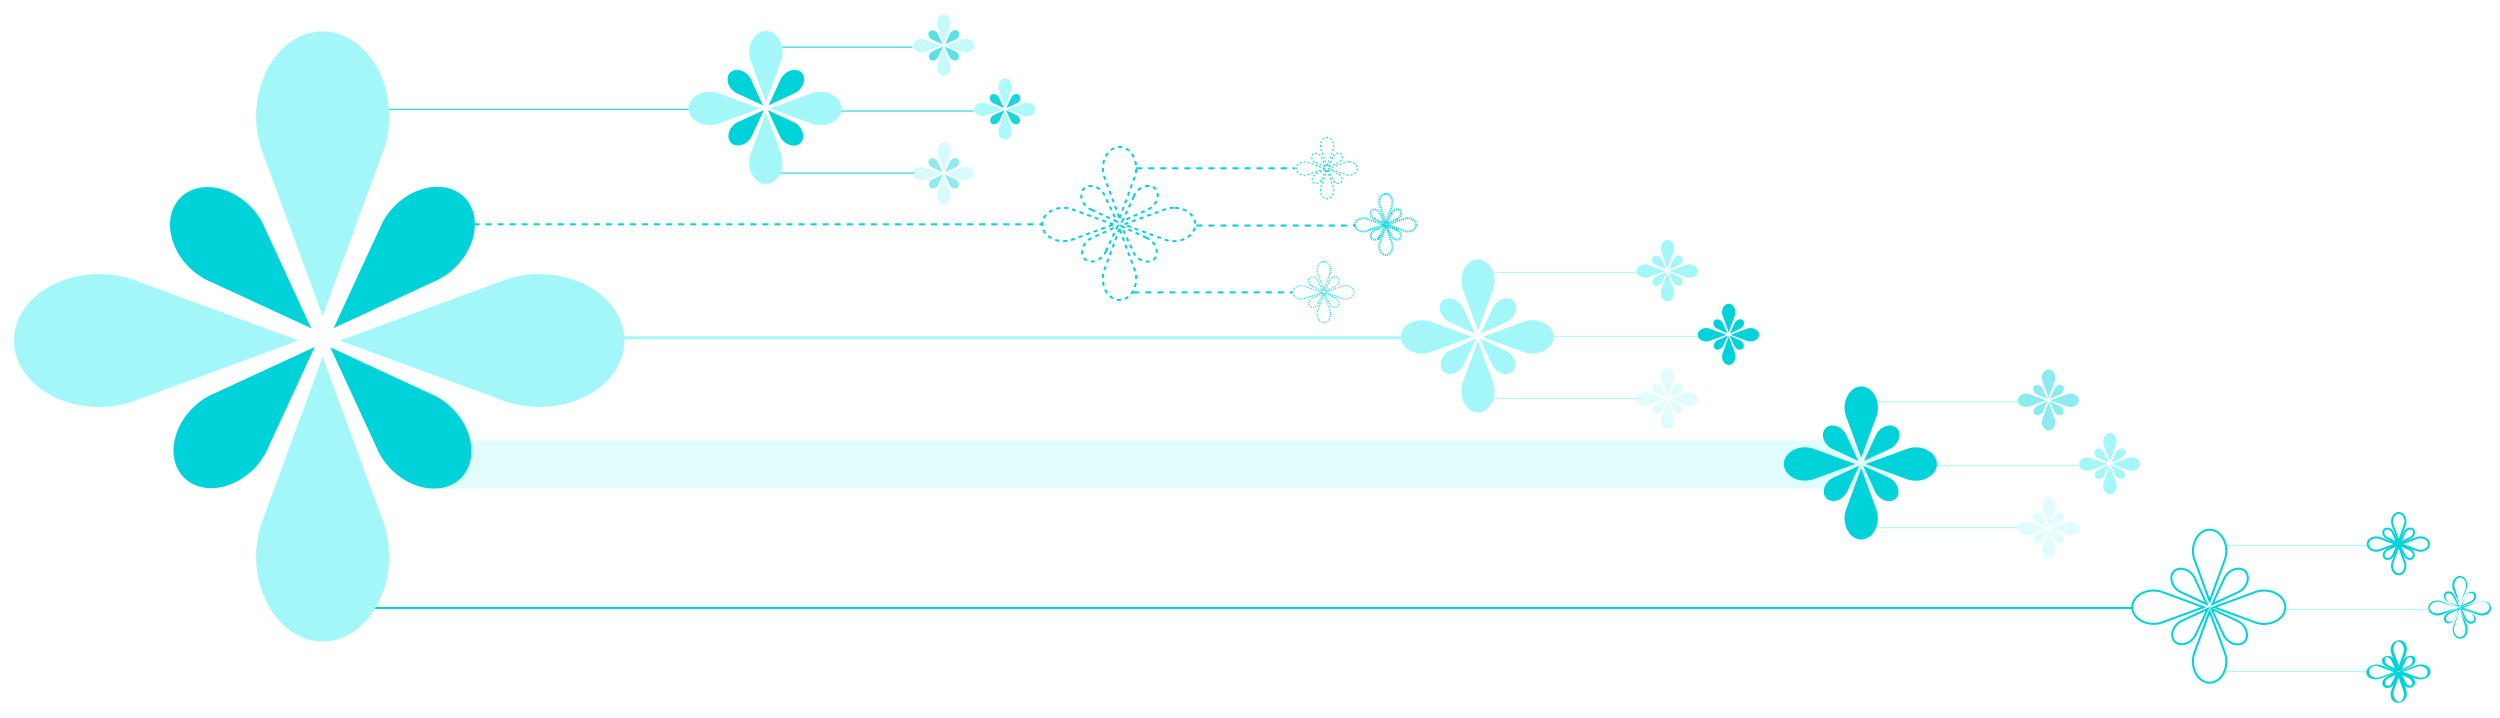 <svg id="Layer_1" data-name="Layer 1" xmlns="http://www.w3.org/2000/svg" viewBox="0 0 2491.77 715.56"><defs><style>.cls-1,.cls-10,.cls-11,.cls-14,.cls-15,.cls-2,.cls-3,.cls-5,.cls-9{fill:none;stroke-miterlimit:10;}.cls-1,.cls-15{stroke:#a4f7f8;}.cls-10,.cls-11,.cls-14,.cls-2,.cls-3,.cls-5,.cls-9{stroke:#00d2d9;}.cls-11,.cls-14,.cls-3,.cls-5{stroke-width:2px;}.cls-4,.cls-8{fill:#a4f7f8;}.cls-16,.cls-4{opacity:0.33;}.cls-5{stroke-dasharray:4;}.cls-6{opacity:0.65;}.cls-7{fill:#00d2d9;}.cls-9{stroke-dasharray:2;}.cls-10{stroke-dasharray:1 1 1 1 1 1;}.cls-11{stroke-dasharray:1;}.cls-12{opacity:0.9;}.cls-13{opacity:0.44;}.cls-14{stroke-dasharray:6;}.cls-15{stroke-width:3px;}.cls-17{opacity:0.45;}</style></defs><g id="Arrow_10" data-name="Arrow 10"><line class="cls-1" x1="2217.84" y1="543.61" x2="2363.42" y2="543.61"/><line class="cls-1" x1="2215.74" y1="669.21" x2="2361.33" y2="669.21"/><line class="cls-2" x1="324.79" y1="108.98" x2="718.1" y2="108.98"/><line class="cls-3" x1="367.93" y1="605.95" x2="2126.37" y2="605.95"/><rect class="cls-4" x="438.37" y="438.91" width="1439.53" height="48.2"/><path class="cls-5" d="M1088,209.12h0l25,11.58-11.55-25a17,17,0,0,0-3.74-5.58c-5.39-5.39-13.17-6.34-17.39-2.13s-3.26,12,2.14,17.39A16.73,16.73,0,0,0,1088,209.12Z"/><path class="cls-5" d="M1102.29,250.38l11.58-25-25,11.55a16.57,16.57,0,0,0-5.58,3.73c-5.39,5.39-6.35,13.18-2.14,17.39s12,3.26,17.4-2.13a16.91,16.91,0,0,0,3.7-5.52Z"/><path class="cls-5" d="M1142.77,237h0l-25-11.58,11.54,25A17,17,0,0,0,1133,256c5.39,5.39,13.18,6.34,17.39,2.13s3.26-12-2.13-17.39A16.78,16.78,0,0,0,1142.77,237Z"/><path class="cls-5" d="M1130.17,195.61l-11.58,25,25-11.55a17,17,0,0,0,5.57-3.73c5.39-5.39,6.34-13.18,2.13-17.39s-12-3.26-17.39,2.13a16.94,16.94,0,0,0-3.71,5.52Z"/><path class="cls-5" d="M1109.81,223.75,1070,209.12h0a25.9,25.9,0,0,0-10-2c-11.74,0-21.25,7.43-21.25,16.6s9.51,16.61,21.25,16.61a26.08,26.08,0,0,0,10-2h0Z"/><path class="cls-5" d="M1115.84,227.86l-14.64,39.83h0a25.92,25.92,0,0,0-2,10.05c0,11.73,7.44,21.24,16.61,21.24s16.61-9.51,16.61-21.24a25.92,25.92,0,0,0-2-10.05Z"/><path class="cls-5" d="M1170,207.15a26,26,0,0,0-10,2l-39.82,14.63L1160,238.39h0a26.08,26.08,0,0,0,10,2c11.73,0,21.24-7.44,21.24-16.61S1181.76,207.15,1170,207.15Z"/><path class="cls-5" d="M1115.84,217.59l14.63-39.83h0a25.91,25.91,0,0,0,2-10c0-11.73-7.43-21.24-16.6-21.24s-16.61,9.51-16.61,21.24a25.92,25.92,0,0,0,2,10Z"/><g class="cls-6"><path class="cls-7" d="M929.58,39.72h0l10,4.63-4.62-10a6.65,6.65,0,0,0-1.5-2.23c-2.16-2.16-5.27-2.54-7-.85s-1.31,4.8.85,7A6.79,6.79,0,0,0,929.58,39.72Z"/><path class="cls-7" d="M935.32,56.24l4.64-10-10,4.62a6.78,6.78,0,0,0-2.24,1.5c-2.15,2.16-2.54,5.27-.85,7s4.81,1.31,7-.85a6.92,6.92,0,0,0,1.48-2.21Z"/><path class="cls-7" d="M951.53,50.89h0l-10-4.64,4.62,10a6.78,6.78,0,0,0,1.5,2.24c2.16,2.16,5.28,2.54,7,.85s1.31-4.81-.85-7A6.79,6.79,0,0,0,951.53,50.89Z"/><path class="cls-7" d="M946.48,34.3l-4.63,10,10-4.62a6.65,6.65,0,0,0,2.23-1.5c2.16-2.15,2.54-5.27.85-7s-4.8-1.31-7,.85a6.79,6.79,0,0,0-1.49,2.21Z"/><path class="cls-8" d="M938.33,45.57l-16-5.86h0a10.48,10.48,0,0,0-4-.79c-4.7,0-8.51,3-8.51,6.65s3.81,6.66,8.51,6.66a10.48,10.48,0,0,0,4-.79h0Z"/><path class="cls-8" d="M940.75,47.22l-5.87,16h0a10.47,10.47,0,0,0-.78,4c0,4.7,3,8.51,6.65,8.51s6.65-3.81,6.65-8.51a10.48,10.48,0,0,0-.79-4Z"/><path class="cls-8" d="M962.45,38.92a10.49,10.49,0,0,0-4,.79l-15.95,5.86,16,5.87h0a10.4,10.4,0,0,0,4,.78c4.7,0,8.51-3,8.51-6.65S967.15,38.92,962.45,38.92Z"/><path class="cls-8" d="M940.75,43.1l5.86-16h0a10.4,10.4,0,0,0,.79-4c0-4.7-3-8.51-6.65-8.51s-6.65,3.81-6.65,8.51a10.31,10.31,0,0,0,.79,4Z"/></g><path class="cls-9" d="M1311.56,162.09h0l10,4.64-4.62-10a6.65,6.65,0,0,0-1.5-2.23c-2.16-2.16-5.28-2.54-7-.86s-1.31,4.81.85,7A6.61,6.61,0,0,0,1311.56,162.09Z"/><path class="cls-9" d="M1317.3,178.62l4.63-10-10,4.62a6.78,6.78,0,0,0-2.24,1.5c-2.16,2.16-2.54,5.27-.85,7s4.8,1.31,7-.85a6.79,6.79,0,0,0,1.49-2.21Z"/><path class="cls-9" d="M1333.51,173.27h0l-10-4.64,4.62,10a6.78,6.78,0,0,0,1.5,2.24c2.16,2.16,5.27,2.54,7,.85s1.31-4.81-.85-7A6.79,6.79,0,0,0,1333.51,173.27Z"/><path class="cls-9" d="M1328.46,156.68l-4.63,10,10-4.62a6.75,6.75,0,0,0,2.23-1.5c2.16-2.16,2.54-5.27.85-7s-4.8-1.31-7,.85a6.79,6.79,0,0,0-1.49,2.21Z"/><path class="cls-9" d="M1320.31,168l-16-5.86h0a10.48,10.48,0,0,0-4-.79c-4.7,0-8.51,3-8.51,6.65s3.81,6.65,8.51,6.65a10.29,10.29,0,0,0,4-.79h0Z"/><path class="cls-9" d="M1322.72,169.6l-5.86,16h0a10.48,10.48,0,0,0-.79,4c0,4.7,3,8.51,6.65,8.51s6.65-3.81,6.65-8.51a10.29,10.29,0,0,0-.79-4Z"/><path class="cls-9" d="M1344.43,161.3a10.49,10.49,0,0,0-4,.79l-16,5.86,16,5.87h0a10.31,10.31,0,0,0,4,.79c4.69,0,8.5-3,8.5-6.65S1349.12,161.3,1344.43,161.3Z"/><path class="cls-9" d="M1322.72,165.48l5.86-15.95h0a10.22,10.22,0,0,0,.79-4c0-4.7-3-8.51-6.65-8.51s-6.65,3.81-6.65,8.51a10.4,10.4,0,0,0,.79,4Z"/><path class="cls-10" d="M1308.31,285.56h0l10,4.64-4.63-10a6.91,6.91,0,0,0-1.49-2.24c-2.16-2.15-5.28-2.54-7-.85s-1.3,4.81.86,7A6.71,6.71,0,0,0,1308.31,285.56Z"/><path class="cls-10" d="M1314,302.08l4.64-10-10,4.63a6.77,6.77,0,0,0-2.23,1.49c-2.16,2.16-2.54,5.28-.86,7s4.81,1.3,7-.85a6.55,6.55,0,0,0,1.48-2.22Z"/><path class="cls-10" d="M1330.25,296.74h0l-10-4.64,4.63,10a6.77,6.77,0,0,0,1.49,2.23c2.16,2.16,5.28,2.54,7,.86s1.3-4.81-.86-7A6.66,6.66,0,0,0,1330.25,296.74Z"/><path class="cls-10" d="M1325.21,280.15l-4.64,10,10-4.63a6.61,6.61,0,0,0,2.23-1.49c2.16-2.16,2.54-5.28.86-7s-4.81-1.31-7,.85a6.76,6.76,0,0,0-1.48,2.21Z"/><path class="cls-10" d="M1317.05,291.42l-16-5.86h0a10.4,10.4,0,0,0-4-.79c-4.7,0-8.51,3-8.51,6.65s3.81,6.65,8.51,6.65a10.22,10.22,0,0,0,4-.79h0Z"/><path class="cls-10" d="M1319.47,293.07,1313.61,309h0a10.26,10.26,0,0,0-.79,4c0,4.7,3,8.51,6.65,8.51s6.65-3.81,6.65-8.51a10.4,10.4,0,0,0-.79-4Z"/><path class="cls-10" d="M1341.17,284.77a10.48,10.48,0,0,0-4,.79l-16,5.86,16,5.86h0a10.48,10.48,0,0,0,4,.79c4.7,0,8.51-3,8.51-6.65S1345.87,284.77,1341.17,284.77Z"/><path class="cls-10" d="M1319.47,289l5.86-15.95h0a10.48,10.48,0,0,0,.79-4c0-4.7-3-8.51-6.65-8.51s-6.65,3.81-6.65,8.51a10.29,10.29,0,0,0,.79,4Z"/><path class="cls-11" d="M1370.13,218.24h0l10,4.63-4.63-10a6.91,6.91,0,0,0-1.49-2.24c-2.16-2.16-5.28-2.54-7-.85s-1.3,4.8.86,7A6.69,6.69,0,0,0,1370.13,218.24Z"/><path class="cls-11" d="M1375.87,234.76l4.63-10-10,4.63a6.61,6.61,0,0,0-2.23,1.49c-2.16,2.16-2.54,5.28-.85,7s4.8,1.3,7-.86a6.61,6.61,0,0,0,1.48-2.21Z"/><path class="cls-11" d="M1392.07,229.41h0l-10-4.63,4.63,10a6.77,6.77,0,0,0,1.49,2.23c2.16,2.16,5.28,2.54,7,.85s1.3-4.8-.86-7A6.59,6.59,0,0,0,1392.07,229.41Z"/><path class="cls-11" d="M1387,212.83l-4.64,10,10-4.63a6.77,6.77,0,0,0,2.23-1.49c2.16-2.16,2.55-5.28.86-7s-4.81-1.3-7,.86a6.76,6.76,0,0,0-1.48,2.21Z"/><path class="cls-11" d="M1378.87,224.1l-15.95-5.86h0a10.22,10.22,0,0,0-4-.79c-4.7,0-8.51,3-8.51,6.65s3.81,6.65,8.51,6.65a10.4,10.4,0,0,0,4-.79h0Z"/><path class="cls-11" d="M1381.29,225.74l-5.86,15.95h0a10.49,10.49,0,0,0-.79,4c0,4.7,3,8.51,6.65,8.51s6.65-3.81,6.65-8.51a10.49,10.49,0,0,0-.79-4Z"/><path class="cls-11" d="M1403,217.45a10.29,10.29,0,0,0-4,.79l-16,5.86,16,5.86h0a10.48,10.48,0,0,0,4,.79c4.7,0,8.51-3,8.51-6.65S1407.69,217.45,1403,217.45Z"/><path class="cls-11" d="M1381.29,221.63l5.86-15.95h0a10.48,10.48,0,0,0,.79-4c0-4.7-3-8.51-6.65-8.51s-6.65,3.81-6.65,8.51a10.48,10.48,0,0,0,.79,4Z"/><g class="cls-12"><path class="cls-7" d="M990.64,103.25h0l10,4.64-4.62-10a6.78,6.78,0,0,0-1.5-2.24c-2.16-2.15-5.27-2.54-7-.85s-1.31,4.81.85,7A6.92,6.92,0,0,0,990.64,103.25Z"/><path class="cls-7" d="M996.38,119.77l4.64-10-10,4.63a6.91,6.91,0,0,0-2.24,1.49c-2.15,2.16-2.54,5.28-.85,7s4.81,1.3,7-.86a6.71,6.71,0,0,0,1.48-2.21Z"/><path class="cls-7" d="M1012.59,114.43h0l-10-4.64,4.62,10a6.65,6.65,0,0,0,1.5,2.23c2.16,2.16,5.28,2.54,7,.86s1.31-4.81-.85-7A6.76,6.76,0,0,0,1012.59,114.43Z"/><path class="cls-7" d="M1007.54,97.84l-4.63,10,10-4.63a6.61,6.61,0,0,0,2.23-1.49c2.16-2.16,2.54-5.28.85-7s-4.8-1.31-7,.85a6.79,6.79,0,0,0-1.49,2.21Z"/><path class="cls-8" d="M999.39,109.11l-15.95-5.86h0a10.48,10.48,0,0,0-4-.79c-4.7,0-8.51,3-8.51,6.65s3.81,6.65,8.51,6.65a10.48,10.48,0,0,0,4-.79h0Z"/><path class="cls-8" d="M1001.81,110.76l-5.87,15.95h0a10.22,10.22,0,0,0-.79,4c0,4.7,3,8.51,6.65,8.51s6.65-3.81,6.65-8.51a10.4,10.4,0,0,0-.79-4Z"/><path class="cls-8" d="M1023.51,102.46a10.49,10.49,0,0,0-4,.79l-15.94,5.86,16,5.86h0a10.4,10.4,0,0,0,4,.79c4.7,0,8.51-3,8.51-6.65S1028.21,102.46,1023.51,102.46Z"/><path class="cls-8" d="M1001.81,106.64l5.86-16h0a10.48,10.48,0,0,0,.79-4c0-4.7-3-8.51-6.65-8.51s-6.65,3.81-6.65,8.51a10.29,10.29,0,0,0,.79,4Z"/></g><g class="cls-13"><path class="cls-7" d="M929.58,167.22h0l10,4.64-4.62-10a6.78,6.78,0,0,0-1.5-2.24c-2.16-2.15-5.27-2.54-7-.85s-1.31,4.81.85,7A6.92,6.92,0,0,0,929.58,167.22Z"/><path class="cls-7" d="M935.32,183.74l4.64-10-10,4.63a6.91,6.91,0,0,0-2.24,1.49c-2.15,2.16-2.54,5.28-.85,7s4.81,1.3,7-.85a6.85,6.85,0,0,0,1.48-2.22Z"/><path class="cls-7" d="M951.53,178.4h0l-10-4.64,4.62,10a6.65,6.65,0,0,0,1.5,2.23c2.16,2.16,5.28,2.54,7,.86s1.31-4.81-.85-7A6.76,6.76,0,0,0,951.53,178.4Z"/><path class="cls-7" d="M946.48,161.81l-4.63,10,10-4.63a6.61,6.61,0,0,0,2.23-1.49c2.16-2.16,2.54-5.28.85-7s-4.8-1.31-7,.85a6.79,6.79,0,0,0-1.49,2.21Z"/><path class="cls-8" d="M938.33,173.08l-16-5.86h0a10.48,10.48,0,0,0-4-.79c-4.7,0-8.51,3-8.51,6.65s3.81,6.65,8.51,6.65a10.29,10.29,0,0,0,4-.79h0Z"/><path class="cls-8" d="M940.75,174.73l-5.87,16h0a10.47,10.47,0,0,0-.78,4c0,4.7,3,8.51,6.65,8.51s6.65-3.81,6.65-8.51a10.44,10.44,0,0,0-.79-4Z"/><path class="cls-8" d="M962.45,166.43a10.49,10.49,0,0,0-4,.79l-15.95,5.86,16,5.86h0a10.4,10.4,0,0,0,4,.79c4.7,0,8.51-3,8.51-6.65S967.15,166.43,962.45,166.43Z"/><path class="cls-8" d="M940.75,170.61l5.86-16h0a10.48,10.48,0,0,0,.79-4c0-4.7-3-8.51-6.65-8.51s-6.65,3.81-6.65,8.51a10.29,10.29,0,0,0,.79,4Z"/></g><path class="cls-7" d="M210.44,281.07h0l99.75,46.15-46-99.54a67.34,67.34,0,0,0-14.89-22.24C227.77,184,196.73,180.15,179.93,197s-13,47.84,8.5,69.33A67.12,67.12,0,0,0,210.44,281.07Z"/><path class="cls-7" d="M267.57,445.56l46.14-99.76-99.52,46.05a67,67,0,0,0-22.25,14.89c-21.49,21.49-25.3,52.53-8.5,69.33s47.84,13,69.33-8.5a67.07,67.07,0,0,0,14.79-22Z"/><path class="cls-7" d="M428.92,392.33h0l-99.76-46.14,46,99.53A67.24,67.24,0,0,0,390.1,468c21.49,21.5,52.53,25.3,69.33,8.5s13-47.84-8.49-69.33A67.1,67.1,0,0,0,428.92,392.33Z"/><path class="cls-7" d="M378.69,227.2,332.54,327l99.57-46.06A67.21,67.21,0,0,0,454.32,266c21.49-21.5,25.3-52.54,8.5-69.34s-47.84-13-69.33,8.5a67.17,67.17,0,0,0-14.79,22Z"/><path class="cls-8" d="M297.53,339.4,138.74,281.06h0a103.58,103.58,0,0,0-40.05-7.86c-46.78,0-84.7,29.64-84.7,66.2s37.92,66.21,84.7,66.21a103.58,103.58,0,0,0,40.05-7.86h0Z"/><path class="cls-8" d="M321.56,355.79,263.22,514.58h0a103.62,103.62,0,0,0-7.86,40c0,46.78,29.64,84.7,66.21,84.7s66.2-37.92,66.2-84.7a103.58,103.58,0,0,0-7.86-40Z"/><path class="cls-8" d="M537.62,273.2a103.55,103.55,0,0,0-40.05,7.86L338.78,339.4l158.79,58.35h0a103.58,103.58,0,0,0,40.05,7.86c46.78,0,84.7-29.64,84.7-66.21S584.4,273.2,537.62,273.2Z"/><path class="cls-8" d="M321.56,314.82,379.91,156h0a103.53,103.53,0,0,0,7.86-40c0-46.78-29.64-84.7-66.21-84.7s-66.2,37.92-66.2,84.7A103.55,103.55,0,0,0,263.22,156Z"/><line class="cls-14" x1="411.9" y1="223.55" x2="1038.69" y2="223.55"/><line class="cls-15" x1="466.44" y1="336.69" x2="1395.98" y2="336.69"/><line class="cls-2" x1="763.77" y1="46.92" x2="909.35" y2="46.92"/><line class="cls-2" x1="824.67" y1="110.67" x2="970.25" y2="110.67"/><line class="cls-2" x1="765.67" y1="172.52" x2="911.26" y2="172.52"/><path class="cls-8" d="M1650.85,264.28h0l10,4.63-4.62-10a6.78,6.78,0,0,0-1.5-2.24c-2.16-2.16-5.28-2.54-7-.85s-1.31,4.8.85,7A6.79,6.79,0,0,0,1650.85,264.28Z"/><path class="cls-8" d="M1656.59,280.8l4.63-10-10,4.63a6.75,6.75,0,0,0-2.24,1.49c-2.16,2.16-2.54,5.28-.85,7s4.8,1.3,7-.86a6.79,6.79,0,0,0,1.49-2.21Z"/><path class="cls-8" d="M1672.8,275.45h0l-10-4.63,4.62,10a6.65,6.65,0,0,0,1.5,2.23c2.16,2.16,5.27,2.54,7,.85s1.31-4.8-.85-7A6.79,6.79,0,0,0,1672.8,275.45Z"/><path class="cls-8" d="M1667.75,258.87l-4.63,10,10-4.63a6.87,6.87,0,0,0,2.23-1.49c2.16-2.16,2.54-5.28.85-7s-4.8-1.3-7,.86a6.79,6.79,0,0,0-1.49,2.21Z"/><path class="cls-8" d="M1659.6,270.14l-15.95-5.86h0a10.29,10.29,0,0,0-4-.79c-4.7,0-8.51,3-8.51,6.65s3.81,6.65,8.51,6.65a10.48,10.48,0,0,0,4-.79h0Z"/><path class="cls-8" d="M1662,271.78l-5.86,16h0a10.49,10.49,0,0,0-.79,4c0,4.7,3,8.51,6.65,8.51s6.65-3.81,6.65-8.51a10.31,10.31,0,0,0-.79-4Z"/><path class="cls-8" d="M1683.72,263.49a10.31,10.31,0,0,0-4,.79l-16,5.86,16,5.86h0a10.49,10.49,0,0,0,4,.79c4.69,0,8.5-3,8.5-6.65S1688.41,263.49,1683.72,263.49Z"/><path class="cls-8" d="M1662,267.67l5.86-16h0a10.29,10.29,0,0,0,.79-4c0-4.7-3-8.51-6.65-8.51s-6.65,3.81-6.65,8.51a10.48,10.48,0,0,0,.79,4Z"/><path class="cls-7" d="M1711.91,327.81h0l10,4.64-4.62-10a6.65,6.65,0,0,0-1.5-2.23c-2.16-2.16-5.28-2.54-7-.86s-1.31,4.81.85,7A6.61,6.61,0,0,0,1711.91,327.81Z"/><path class="cls-7" d="M1717.65,344.34l4.63-10-10,4.62a6.78,6.78,0,0,0-2.24,1.5c-2.16,2.16-2.54,5.27-.85,7s4.8,1.31,7-.85a6.79,6.79,0,0,0,1.49-2.21Z"/><path class="cls-7" d="M1733.86,339h0l-10-4.64,4.62,10a6.78,6.78,0,0,0,1.5,2.24c2.16,2.16,5.27,2.54,7,.85s1.31-4.81-.85-7A6.79,6.79,0,0,0,1733.86,339Z"/><path class="cls-7" d="M1728.81,322.4l-4.63,10,10-4.62a6.75,6.75,0,0,0,2.23-1.5c2.16-2.16,2.54-5.27.85-7s-4.8-1.31-7,.85a6.79,6.79,0,0,0-1.49,2.21Z"/><path class="cls-7" d="M1720.66,333.67l-16-5.86h0a10.48,10.48,0,0,0-4-.79c-4.7,0-8.51,3-8.51,6.65s3.81,6.65,8.51,6.65a10.29,10.29,0,0,0,4-.79h0Z"/><path class="cls-7" d="M1723.07,335.32l-5.86,15.95h0a10.48,10.48,0,0,0-.79,4c0,4.7,3,8.51,6.65,8.51s6.65-3.81,6.65-8.51a10.29,10.29,0,0,0-.79-4Z"/><path class="cls-7" d="M1744.78,327a10.49,10.49,0,0,0-4,.79l-16,5.86,16,5.86h0a10.31,10.31,0,0,0,4,.79c4.69,0,8.5-3,8.5-6.65S1749.47,327,1744.78,327Z"/><path class="cls-7" d="M1723.07,331.2l5.86-15.95h0a10.22,10.22,0,0,0,.79-4c0-4.7-3-8.51-6.65-8.51s-6.65,3.81-6.65,8.51a10.4,10.4,0,0,0,.79,4Z"/><g class="cls-16"><path class="cls-8" d="M1650.85,391.78h0l10,4.64-4.62-10a6.65,6.65,0,0,0-1.5-2.23c-2.16-2.16-5.28-2.54-7-.85s-1.31,4.8.85,7A6.61,6.61,0,0,0,1650.85,391.78Z"/><path class="cls-8" d="M1656.59,408.31l4.63-10-10,4.62a6.78,6.78,0,0,0-2.24,1.5c-2.16,2.16-2.54,5.27-.85,7s4.8,1.31,7-.85a6.79,6.79,0,0,0,1.49-2.21Z"/><path class="cls-8" d="M1672.8,403h0l-10-4.64,4.62,10a6.78,6.78,0,0,0,1.5,2.24c2.16,2.16,5.27,2.54,7,.85s1.31-4.81-.85-7A6.79,6.79,0,0,0,1672.8,403Z"/><path class="cls-8" d="M1667.75,386.37l-4.63,10,10-4.62a6.75,6.75,0,0,0,2.23-1.5c2.16-2.16,2.54-5.27.85-7s-4.8-1.31-7,.85a6.79,6.79,0,0,0-1.49,2.21Z"/><path class="cls-8" d="M1659.6,397.64l-15.95-5.86h0a10.48,10.48,0,0,0-4-.79c-4.7,0-8.51,3-8.51,6.65s3.81,6.65,8.51,6.65a10.47,10.47,0,0,0,4-.78h0Z"/><path class="cls-8" d="M1662,399.29l-5.86,15.95h0a10.48,10.48,0,0,0-.79,4c0,4.7,3,8.51,6.65,8.51s6.65-3.81,6.65-8.51a10.29,10.29,0,0,0-.79-4Z"/><path class="cls-8" d="M1683.72,391a10.49,10.49,0,0,0-4,.79l-16,5.86,16,5.87h0a10.31,10.31,0,0,0,4,.79c4.69,0,8.5-3,8.5-6.65S1688.41,391,1683.72,391Z"/><path class="cls-8" d="M1662,395.17l5.86-15.95h0a10.22,10.22,0,0,0,.79-4c0-4.7-3-8.51-6.65-8.51s-6.65,3.81-6.65,8.51a10.49,10.49,0,0,0,.79,4Z"/></g><line class="cls-1" x1="1485.04" y1="271.48" x2="1630.62" y2="271.48"/><line class="cls-1" x1="1545.94" y1="335.24" x2="1691.52" y2="335.24"/><line class="cls-1" x1="1486.94" y1="397.09" x2="1632.53" y2="397.09"/><g class="cls-17"><path class="cls-7" d="M2030.69,393.18h0l10,4.63-4.62-10a6.75,6.75,0,0,0-1.5-2.23c-2.16-2.16-5.28-2.54-7-.85s-1.31,4.8.85,7A6.79,6.79,0,0,0,2030.69,393.18Z"/><path class="cls-7" d="M2036.43,409.7l4.63-10-10,4.62a6.78,6.78,0,0,0-2.24,1.5c-2.16,2.16-2.54,5.28-.85,7s4.8,1.31,7-.85a6.79,6.79,0,0,0,1.49-2.21Z"/><path class="cls-7" d="M2052.64,404.35h0l-10-4.63,4.62,10a6.78,6.78,0,0,0,1.5,2.24c2.16,2.16,5.27,2.54,7,.85s1.31-4.8-.85-7A6.79,6.79,0,0,0,2052.64,404.35Z"/><path class="cls-7" d="M2047.59,387.77l-4.63,10,10-4.63a6.87,6.87,0,0,0,2.23-1.49c2.16-2.16,2.54-5.28.85-7s-4.8-1.3-7,.85a6.73,6.73,0,0,0-1.49,2.22Z"/><path class="cls-7" d="M2039.44,399l-16-5.86h0a10.29,10.29,0,0,0-4-.79c-4.7,0-8.51,3-8.51,6.65s3.81,6.65,8.51,6.65a10.48,10.48,0,0,0,4-.79h0Z"/><path class="cls-7" d="M2041.85,400.68,2036,416.63h0a10.49,10.49,0,0,0-.79,4c0,4.69,3,8.5,6.65,8.5s6.65-3.81,6.65-8.5a10.31,10.31,0,0,0-.79-4Z"/><path class="cls-7" d="M2063.56,392.39a10.31,10.31,0,0,0-4,.79l-16,5.86,16,5.86h0a10.49,10.49,0,0,0,4,.79c4.69,0,8.5-3,8.5-6.65S2068.25,392.39,2063.56,392.39Z"/><path class="cls-7" d="M2041.85,396.57l5.86-15.95h0a10.31,10.31,0,0,0,.79-4c0-4.7-3-8.5-6.65-8.5s-6.65,3.8-6.65,8.5a10.49,10.49,0,0,0,.79,4Z"/></g><path class="cls-8" d="M2091.75,456.71h0l10,4.64-4.62-10a6.65,6.65,0,0,0-1.5-2.23c-2.16-2.16-5.28-2.55-7-.86s-1.31,4.81.85,7A6.76,6.76,0,0,0,2091.75,456.71Z"/><path class="cls-8" d="M2097.49,473.24l4.63-10-10,4.63a6.78,6.78,0,0,0-2.24,1.5c-2.16,2.15-2.54,5.27-.85,7s4.8,1.3,7-.85a6.79,6.79,0,0,0,1.49-2.21Z"/><path class="cls-8" d="M2113.7,467.89h0l-10-4.64,4.62,10a6.65,6.65,0,0,0,1.5,2.23c2.16,2.16,5.27,2.55,7,.86s1.31-4.81-.85-7A6.76,6.76,0,0,0,2113.7,467.89Z"/><path class="cls-8" d="M2108.65,451.3l-4.63,10,10-4.62a6.75,6.75,0,0,0,2.23-1.5c2.16-2.16,2.54-5.28.85-7s-4.8-1.31-7,.85a6.79,6.79,0,0,0-1.49,2.21Z"/><path class="cls-8" d="M2100.5,462.57l-15.95-5.86h0a10.48,10.48,0,0,0-4-.79c-4.7,0-8.51,3-8.51,6.65s3.81,6.65,8.51,6.65a10.29,10.29,0,0,0,4-.79h0Z"/><path class="cls-8" d="M2102.91,464.22l-5.86,15.95h0a10.48,10.48,0,0,0-.79,4c0,4.7,3,8.51,6.65,8.51s6.65-3.81,6.65-8.51a10.29,10.29,0,0,0-.79-4Z"/><path class="cls-8" d="M2124.62,455.92a10.49,10.49,0,0,0-4,.79l-16,5.86,16,5.86h0a10.31,10.31,0,0,0,4,.79c4.69,0,8.5-3,8.5-6.65S2129.31,455.92,2124.62,455.92Z"/><path class="cls-8" d="M2102.91,460.1l5.86-16h0a10.29,10.29,0,0,0,.79-4c0-4.7-3-8.51-6.65-8.51s-6.65,3.81-6.65,8.51a10.48,10.48,0,0,0,.79,4Z"/><g class="cls-16"><path class="cls-8" d="M2030.69,520.68h0l10,4.64-4.62-10a6.65,6.65,0,0,0-1.5-2.23c-2.16-2.16-5.28-2.54-7-.86s-1.31,4.81.85,7A6.76,6.76,0,0,0,2030.69,520.68Z"/><path class="cls-8" d="M2036.43,537.21l4.63-10-10,4.62a6.78,6.78,0,0,0-2.24,1.5c-2.16,2.15-2.54,5.27-.85,7s4.8,1.31,7-.85a6.79,6.79,0,0,0,1.49-2.21Z"/><path class="cls-8" d="M2052.64,531.86h0l-10-4.64,4.62,10a6.78,6.78,0,0,0,1.5,2.24c2.16,2.15,5.27,2.54,7,.85s1.31-4.81-.85-7A6.92,6.92,0,0,0,2052.64,531.86Z"/><path class="cls-8" d="M2047.59,515.27l-4.63,10,10-4.62a6.75,6.75,0,0,0,2.23-1.5c2.16-2.16,2.54-5.28.85-7s-4.8-1.31-7,.85a6.79,6.79,0,0,0-1.49,2.21Z"/><path class="cls-8" d="M2039.44,526.54l-16-5.86h0a10.48,10.48,0,0,0-4-.79c-4.7,0-8.51,3-8.51,6.65s3.81,6.65,8.51,6.65a10.29,10.29,0,0,0,4-.79h0Z"/><path class="cls-8" d="M2041.85,528.19,2036,544.14h0a10.48,10.48,0,0,0-.79,4c0,4.7,3,8.51,6.65,8.51s6.65-3.81,6.65-8.51a10.29,10.29,0,0,0-.79-4Z"/><path class="cls-8" d="M2063.56,519.89a10.49,10.49,0,0,0-4,.79l-16,5.86,16,5.86h0a10.31,10.31,0,0,0,4,.79c4.69,0,8.5-3,8.5-6.65S2068.25,519.89,2063.56,519.89Z"/><path class="cls-8" d="M2041.85,524.07l5.86-16h0a10.29,10.29,0,0,0,.79-4c0-4.7-3-8.51-6.65-8.51s-6.65,3.81-6.65,8.51a10.4,10.4,0,0,0,.79,4Z"/></g><line class="cls-1" x1="1864.88" y1="400.38" x2="2010.46" y2="400.38"/><line class="cls-1" x1="1925.78" y1="464.13" x2="2071.36" y2="464.13"/><line class="cls-1" x1="1866.78" y1="525.98" x2="2012.37" y2="525.98"/><path class="cls-3" d="M2379.65,536.4h0l10,4.64-4.62-10a6.78,6.78,0,0,0-1.5-2.24c-2.16-2.15-5.28-2.54-7-.85s-1.31,4.81.85,7A6.92,6.92,0,0,0,2379.65,536.4Z"/><path class="cls-3" d="M2385.39,552.92l4.64-10-10,4.63a6.91,6.91,0,0,0-2.24,1.49c-2.16,2.16-2.54,5.28-.85,7s4.81,1.3,7-.86a6.59,6.59,0,0,0,1.49-2.21Z"/><path class="cls-3" d="M2401.6,547.58h0l-10-4.64,4.62,10a6.65,6.65,0,0,0,1.5,2.23c2.16,2.16,5.28,2.54,7,.86s1.31-4.81-.85-7A6.76,6.76,0,0,0,2401.6,547.58Z"/><path class="cls-3" d="M2396.55,531l-4.63,10,10-4.63a6.71,6.71,0,0,0,2.23-1.49c2.16-2.16,2.54-5.28.85-7s-4.8-1.31-7,.85a6.79,6.79,0,0,0-1.49,2.21Z"/><path class="cls-3" d="M2388.4,542.26l-16-5.86h0a10.48,10.48,0,0,0-4-.79c-4.7,0-8.51,3-8.51,6.65s3.81,6.65,8.51,6.65a10.48,10.48,0,0,0,4-.79h0Z"/><path class="cls-3" d="M2390.81,543.91l-5.86,16h0a10.4,10.4,0,0,0-.79,4c0,4.7,3,8.51,6.65,8.51s6.65-3.81,6.65-8.51a10.22,10.22,0,0,0-.79-4Z"/><path class="cls-3" d="M2412.52,535.61a10.49,10.49,0,0,0-4,.79l-15.95,5.86,15.95,5.86h0a10.49,10.49,0,0,0,4,.79c4.7,0,8.5-3,8.5-6.65S2417.22,535.61,2412.52,535.61Z"/><path class="cls-3" d="M2390.81,539.79l5.86-15.95h0a10.29,10.29,0,0,0,.79-4c0-4.7-3-8.51-6.65-8.51s-6.65,3.81-6.65,8.51a10.48,10.48,0,0,0,.79,4Z"/><path class="cls-7" d="M2440.75,599.84l10.2,4.27-.68.68-3.56-7.17-.89-1.79-.45-.89a5.82,5.82,0,0,0-.42-.79,6,6,0,0,0-2.59-2.22,4.24,4.24,0,0,0-3.08-.28,2.63,2.63,0,0,0-1.78,2.13,5.16,5.16,0,0,0,.65,3.33A7.22,7.22,0,0,0,2440.75,599.84Zm-.08.19a6.61,6.61,0,0,1-3.49-2.26,6,6,0,0,1-1.42-4.2,4.6,4.6,0,0,1,.81-2.32,4.44,4.44,0,0,1,2-1.54,5.78,5.78,0,0,1,4.66.44,8,8,0,0,1,3.17,3.14,6.36,6.36,0,0,1,.46,1l.39.91.79,1.83,3.14,7.33.56,1.3-1.23-.63Z"/><path class="cls-7" d="M2446.43,616.36c.77-1.62,1.53-3.34,2.2-5.08s1.31-3.42,2-5l.68.67-7.16,3.56-1.8.89-.89.45a6.49,6.49,0,0,0-.79.42,6,6,0,0,0-2.22,2.59,4.29,4.29,0,0,0-.28,3.08,2.79,2.79,0,0,0,2.13,1.83,5,5,0,0,0,3.45-.53,5.91,5.91,0,0,0,1.53-1.15,5,5,0,0,0,.61-.76c.09-.14.18-.28.26-.42l.11-.22.05-.11,0,0v0h0S2446.28,616.48,2446.43,616.36Zm0,.2.07-.06h0v0l0,.06-.05.11-.1.24c-.07.15-.15.3-.23.45a9.71,9.71,0,0,1-.54.87,9.18,9.18,0,0,1-1.41,1.52,6.15,6.15,0,0,1-4.08,1.55,4.36,4.36,0,0,1-2.32-.76,4.3,4.3,0,0,1-1.54-2,5.74,5.74,0,0,1,.43-4.66,8,8,0,0,1,3.14-3.17,6.8,6.8,0,0,1,1-.46l.92-.39,1.83-.79,7.32-3.14,1.3-.56-.62,1.23c-.87,1.71-1.77,3.37-2.65,5S2447.25,614.84,2446.47,616.56Z"/><path class="cls-7" d="M2462.56,611.13l.05.07h0l0,0-.08,0-.16-.07-.32-.13-.64-.27-1.27-.53-2.55-1.07-5.1-2.13.68-.68,3.56,7.17.89,1.79.45.89a5.82,5.82,0,0,0,.42.79,6,6,0,0,0,2.59,2.22,4.24,4.24,0,0,0,3.08.28,2.63,2.63,0,0,0,1.78-2.13,5.16,5.16,0,0,0-.65-3.33,8,8,0,0,0-1.09-1.52,7.3,7.3,0,0,0-.71-.65l-.39-.29C2462.9,611.36,2462.78,611.34,2462.56,611.13Zm.2,0c.09-.08.27,0,.43.07a4.14,4.14,0,0,1,.49.19,7.51,7.51,0,0,1,.92.5,7,7,0,0,1,1.59,1.43,6,6,0,0,1,1.42,4.19,4.64,4.64,0,0,1-.81,2.33,4.35,4.35,0,0,1-2,1.53,5.74,5.74,0,0,1-4.66-.43,8,8,0,0,1-3.17-3.14,6.36,6.36,0,0,1-.46-1l-.39-.91-.79-1.83-3.14-7.33-.56-1.3,1.23.63,4.93,2.5,2.46,1.25,1.23.63.62.31.3.15.16.08.07,0,0,0h0Z"/><path class="cls-7" d="M2457.63,594.62c-.77,1.63-1.53,3.35-2.2,5.09s-1.31,3.41-2,5l-.68-.67,7.17-3.56,1.79-.89.89-.45a5.82,5.82,0,0,0,.79-.42,6.1,6.1,0,0,0,2.22-2.59,4.24,4.24,0,0,0,.28-3.08,2.78,2.78,0,0,0-2.12-1.84,5.05,5.05,0,0,0-3.46.53,5.73,5.73,0,0,0-1.53,1.16,5,5,0,0,0-.61.76,4.23,4.23,0,0,0-.25.42l-.12.21,0,.11,0,.06v0h0Zm0-.19c-.16.12,0,0-.08.05h0v0l0-.06.05-.12.1-.23c.07-.16.15-.31.23-.46s.35-.58.55-.86a8.48,8.48,0,0,1,1.41-1.53,6.1,6.1,0,0,1,4.07-1.55,4.37,4.37,0,0,1,2.32.77,4.31,4.31,0,0,1,1.55,2,5.77,5.77,0,0,1-.44,4.66,8,8,0,0,1-3.14,3.18,7.42,7.42,0,0,1-1,.46l-.91.39-1.83.78-7.33,3.15-1.3.56.63-1.24c.86-1.7,1.76-3.37,2.64-5S2456.82,596.14,2457.6,594.43Z"/><path class="cls-7" d="M2449.36,605.8c-2.73-1-5.45-1.88-8.13-2.76l-7.9-2.63.69-.47h0v.74l-.71-.28a10,10,0,0,0-7.4.07,7.56,7.56,0,0,0-3,2.12,5.84,5.84,0,0,0-.88,1.52,4.93,4.93,0,0,0-.29,1.69,5.19,5.19,0,0,0,.36,1.65,5.85,5.85,0,0,0,.94,1.44,7.29,7.29,0,0,0,3,1.93,10.37,10.37,0,0,0,7.09-.09l1.39.93-1.35-.95c2.54-.87,5.05-1.64,7.74-2.39,1.35-.37,2.73-.76,4.12-1.18S2447.87,606.27,2449.36,605.8Zm.2,0c-1.17.49-2.42,1-3.64,1.59l-3.85,1.74c-2.63,1.21-5.43,2.39-8.21,3.47l-1.35-.94,1.39.92a11.39,11.39,0,0,1-4.3.91,11.79,11.79,0,0,1-4.3-.84,9.26,9.26,0,0,1-3.58-2.6,7.38,7.38,0,0,1-1.15-2,6.77,6.77,0,0,1-.39-2.27,6.6,6.6,0,0,1,.47-2.25,7.33,7.33,0,0,1,1.19-1.9,8.92,8.92,0,0,1,3.59-2.4,11.18,11.18,0,0,1,8.28.22l-.71.47h0v-.75l.68.27c2.72,1.06,5.41,2.16,8.06,3.23S2447,604.81,2449.56,605.8Z"/><path class="cls-7" d="M2451.87,607.54c-1,2.73-1.87,5.45-2.75,8.13l-2.63,7.9-.48-.69h.75l-.28.71a10,10,0,0,0-.45,5.71,8,8,0,0,0,2.81,4.77,5,5,0,0,0,2.43,1,4.5,4.5,0,0,0,2.52-.46,6.86,6.86,0,0,0,3.24-4.14,9.69,9.69,0,0,0,.45-2.73,10.12,10.12,0,0,0-.27-2.75c-.57-1.76-1.23-3.64-1.78-5.49C2454.3,615.81,2453.29,611.8,2451.87,607.54Zm0-.2c1.42,3.44,3.22,7.11,4.92,11.08l1.24,3c.2.5.41,1,.6,1.5a12.22,12.22,0,0,1,.55,1.58,11.28,11.28,0,0,1-.27,6.63,8.62,8.62,0,0,1-4.4,5,6.3,6.3,0,0,1-3.46.47,6.58,6.58,0,0,1-3.12-1.43,9.32,9.32,0,0,1-3.12-5.69,11.15,11.15,0,0,1,.73-6.33l.47.7h-.74l.27-.68c1.06-2.71,2.15-5.41,3.23-8.05S2450.88,609.93,2451.87,607.34Z"/><path class="cls-7" d="M2473.58,599.25a9.89,9.89,0,0,0-2.6.3,22.71,22.71,0,0,0-2.46.9q-2.46,1-4.9,2c-3.25,1.35-6.53,2.64-9.82,3.9v-1.09l16.07,5.55-1.23.86v-1.34l1.27.49a9.85,9.85,0,0,0,6.23.24,7.13,7.13,0,0,0,4.7-3.59,4.92,4.92,0,0,0,.37-2.9,5.56,5.56,0,0,0-1.49-2.77A8.7,8.7,0,0,0,2473.58,599.25Zm0-.2a10.73,10.73,0,0,1,6.74,2.08,6.89,6.89,0,0,1,2.24,3.06,5.92,5.92,0,0,1,0,4,7.24,7.24,0,0,1-2.37,3.18,10.05,10.05,0,0,1-3.46,1.73,11.37,11.37,0,0,1-7.5-.56l1.27-.84V613l-1.23-.48-15.84-6.18-1.48-.57,1.48-.52c3.32-1.16,6.65-2.3,10-3.38,1.68-.53,3.35-1.09,5-1.65.84-.26,1.64-.63,2.51-.84A11.16,11.16,0,0,1,2473.58,599.05Z"/><path class="cls-7" d="M2451.87,603.23c1-2.73,1.88-5.46,2.76-8.13l2.63-7.9.47.68H2457l.29-.7a10.06,10.06,0,0,0,.45-5.72,8,8,0,0,0-2.81-4.77,5,5,0,0,0-2.43-1,4.4,4.4,0,0,0-2.52.46,6.8,6.8,0,0,0-3.24,4.14,9.35,9.35,0,0,0-.45,2.73,10.12,10.12,0,0,0,.27,2.75c.57,1.76,1.23,3.64,1.78,5.48C2449.44,595,2450.46,599,2451.87,603.23Zm0,.2c-1.41-3.44-3.22-7.11-4.92-11.08l-1.23-3c-.21-.5-.42-1-.6-1.51a12.08,12.08,0,0,1-.55-1.57,11.28,11.28,0,0,1,.27-6.63,8.59,8.59,0,0,1,4.4-5,6.21,6.21,0,0,1,3.46-.47,6.58,6.58,0,0,1,3.12,1.43,9.32,9.32,0,0,1,3.12,5.68,11.1,11.1,0,0,1-.74,6.34l-.47-.7h.75l-.27.68c-1.06,2.71-2.16,5.41-3.23,8.05S2452.86,600.84,2451.87,603.43Z"/><path class="cls-7" d="M2378.29,664.4l10,4.64a2.47,2.47,0,0,0,1.67-.1c.2-.07,1.31-.43,1.14-.79l-4-8.75c-.19-.4-.38-.81-.56-1.21a7.49,7.49,0,0,0-2.85-3.37,6.82,6.82,0,0,0-4.32-1,6.4,6.4,0,0,0-4.5,2.23c-2.2,3,.54,7.08,3.45,8.32a2.61,2.61,0,0,0,1.86-.16c.12,0,1.33-.63.87-.83-2.48-1.06-4.81-4-3.84-6.86a3,3,0,0,1,1-1.42l.29-.17c-.32.13,0,0,.18,0a5.75,5.75,0,0,1,3.58,1.8,12.46,12.46,0,0,1,2.18,3.8l2.27,4.89,1.58,3.43,2.82-.88-10-4.64a2.64,2.64,0,0,0-1.87.16C2379,663.62,2377.83,664.19,2378.29,664.4Z"/><path class="cls-7" d="M2386.78,680.6l4.63-10c.57-1.24-1.32-1.36-2-1l-8.75,4.05-1.23.57a8.87,8.87,0,0,0-3.89,3.28c-1.63,2.56-1.53,6.24,1.5,7.68,3.71,1.75,8.29-1.07,9.77-4.53l-2.51.67h0c1,.85,3.5-.57,2.24-1.68h0a1.86,1.86,0,0,0-2.51.67,5.42,5.42,0,0,1-2.84,3,3.64,3.64,0,0,1-1.26.26,2.34,2.34,0,0,1-1.35-.42c-2.16-1.47-1.05-4.68.5-6.14a12.5,12.5,0,0,1,3.39-1.84l4.91-2.28,3.32-1.53-2-1-4.64,10c-.3.65.28,1.15.89,1.23A1.9,1.9,0,0,0,2386.78,680.6Z"/><path class="cls-7" d="M2402.78,675.41h0a.65.65,0,0,0-.05-1.09l-10-4.63a2.08,2.08,0,0,0-1.74,0c-.33.15-1.06.63-.84,1.1l4,8.75.57,1.23a8.09,8.09,0,0,0,2.9,3.52c2.68,1.76,6.87,1.63,8.79-1.21,2.18-3.24-.6-7.48-3.71-8.81a2.2,2.2,0,0,0-2.06.23c-.38.26-.88,1-.21,1.29,2.32,1,4.64,3.9,3.55,6.55a2.14,2.14,0,0,1-.9,1.1l-.1,0c-.41.18.21,0-.23.07a2.08,2.08,0,0,1-.55,0,5.12,5.12,0,0,1-3.36-1.74,13.3,13.3,0,0,1-2-3.62l-2.24-4.86-1.56-3.37-2.59,1.15,10,4.63-.05-1.08h0a.67.67,0,0,0,.32,1.19A2.29,2.29,0,0,0,2402.78,675.41Z"/><path class="cls-7" d="M2395.11,658.71l-4.63,10c-.37.79,1.77.37,2,.27l8.84-4.09c1.93-.89,3.85-1.78,5.08-3.64,1.57-2.38,1.68-6-1.4-7.26a7.43,7.43,0,0,0-5.55.43,8.3,8.3,0,0,0-4.32,4.27l2.8-.75h0c-.6-.65-3.34.39-2.71,1.07h0c.31.34,1.15.17,1.52.07a1.85,1.85,0,0,0,1.27-.82,5.62,5.62,0,0,1,2.87-3,2,2,0,0,1,1-.15,2.79,2.79,0,0,1,1.53.64c2.12,1.75,1.11,5-.59,6.68a11.57,11.57,0,0,1-3.26,1.82l-4.87,2.25-3.32,1.53,2,.27,4.63-10c.26-.56-1-.51-1.21-.47A2.17,2.17,0,0,0,2395.11,658.71Z"/><path class="cls-7" d="M2389.56,669.1l-15.95-5.86c-.71-.26-2.61,0-2.61,1h0l2.61-1a13,13,0,0,0-10,.26c-2.56,1.14-5,3.34-5.1,6.32s1.89,5.11,4.33,6.28a12.84,12.84,0,0,0,10.19,0l-2-.13h0c0,.7,1.79.21,2,.13l15.95-5.86c.42-.15,1.12-.56.8-1.07s-1.54-.11-1.9,0l-15.95,5.86,2,.14h0c0-.7-1.79-.22-2-.14-4,1.57-10.1-.47-10.51-5.27a5.45,5.45,0,0,1,2.72-5,8.09,8.09,0,0,1,7.18-.3c.71.28,2.61-.06,2.61-1.05h0l-2.61,1.05,15.95,5.86a2.5,2.5,0,0,0,2-.3C2389.61,669.94,2390.22,669.34,2389.56,669.1Z"/><path class="cls-7" d="M2389.39,671.68l-5.86,16c-.1.28.3.29.47.29h0l-.47-.29c-1.64,4.14-.79,10.27,3.73,12.27,3.85,1.71,8.76-.56,10.57-4.18,1.63-3.23,1.1-6.56-.09-9.8l-3-8.09-2.5-6.81c-.23-.62-3.08.28-2.9.78l4.53,12.33a46.87,46.87,0,0,1,1.83,5.14,10.3,10.3,0,0,1-.66,6.83c-.72,1.49-2.08,3.48-3.95,3.18-5.29-.86-6.34-8.12-4.73-12.18.11-.28-.31-.29-.48-.29h0l.48.29,5.86-16C2392.4,670.72,2389.65,671,2389.39,671.68Z"/><path class="cls-7" d="M2413.08,662.29c-4,.08-7.93,2-11.62,3.39l-9.49,3.49c-.35.13-1.45,1-.58,1.3l16,5.86c.58.21,2.6.06,2.6-.88h0l-2.6.88c4.89,1.94,12.52.75,14.72-4.7a6.06,6.06,0,0,0-1.46-6.5,10.77,10.77,0,0,0-7.52-2.84c-.58,0-1.63.2-1.91.79s.24.85.78.86c3.65.07,8.29,2.63,7.55,6.91-.78,4.5-6.22,5.51-9.85,4.07-.58-.22-2.61,0-2.61.89h0l2.61-.88-16-5.87-.58,1.31,8.79-3.24,5.48-2a13.9,13.9,0,0,1,4.56-1.18c.59,0,1.62-.19,1.92-.79S2413.63,662.28,2413.08,662.29Z"/><path class="cls-7" d="M2392.25,667.06l5.86-15.95c.16-.43-.62-.42-.83-.42h0l.83.42c1.66-4.19.74-10.2-3.71-12.32-3.92-1.87-8.76.48-10.61,4.16-1.63,3.24-1.09,6.59.1,9.84l3,8.09,2.51,6.81c.28.78,3.15-.09,2.89-.78l-4.53-12.33a49,49,0,0,1-1.82-5.14,10.22,10.22,0,0,1,.67-6.8c.7-1.46,2.08-3.36,3.92-3.14,2.24.27,3.93,2.27,4.75,4.24a10.47,10.47,0,0,1,0,7.84c-.17.43.63.42.83.42h0l-.83-.42-5.86,15.95C2389.14,668.19,2392,667.87,2392.25,667.06Z"/><line class="cls-1" x1="2274.74" y1="607.36" x2="2420.32" y2="607.36"/><path class="cls-7" d="M735.46,93.44h0l25,11.57-11.55-25a17.08,17.08,0,0,0-3.73-5.58c-5.39-5.39-13.18-6.34-17.39-2.13s-3.26,12,2.13,17.39A16.94,16.94,0,0,0,735.46,93.44Z"/><path class="cls-7" d="M749.79,134.7l11.57-25-25,11.54a16.85,16.85,0,0,0-5.58,3.74c-5.39,5.39-6.35,13.18-2.13,17.39s12,3.26,17.39-2.13a16.94,16.94,0,0,0,3.71-5.52Z"/><path class="cls-7" d="M790.26,121.35h0l-25-11.57,11.55,25a16.57,16.57,0,0,0,3.73,5.58c5.39,5.39,13.18,6.35,17.39,2.13s3.26-12-2.13-17.39A16.75,16.75,0,0,0,790.26,121.35Z"/><path class="cls-7" d="M777.66,79.93l-11.57,25,25-11.55a16.94,16.94,0,0,0,5.57-3.73c5.39-5.39,6.34-13.18,2.13-17.39s-12-3.26-17.39,2.13a16.94,16.94,0,0,0-3.71,5.52Z"/><path class="cls-8" d="M757.3,108.07,717.47,93.44h0a25.9,25.9,0,0,0-10-2c-11.73,0-21.24,7.43-21.24,16.6s9.51,16.61,21.24,16.61a26.08,26.08,0,0,0,10-2h0Z"/><path class="cls-8" d="M763.33,112.18,748.7,152h0a25.91,25.91,0,0,0-2,10.05c0,11.73,7.43,21.24,16.6,21.24s16.61-9.51,16.61-21.24A26.1,26.1,0,0,0,778,152Z"/><path class="cls-8" d="M817.52,91.46a25.9,25.9,0,0,0-10,2l-39.83,14.63,39.83,14.64h0a25.9,25.9,0,0,0,10,2c11.74,0,21.25-7.44,21.25-16.61S829.26,91.46,817.52,91.46Z"/><path class="cls-8" d="M763.33,101.9,778,62.08h0a26.17,26.17,0,0,0,2-10c0-11.73-7.44-21.24-16.61-21.24S746.72,40.3,746.72,52a25.92,25.92,0,0,0,2,10Z"/><line class="cls-14" x1="1132.44" y1="167.71" x2="1290.92" y2="167.71"/><line class="cls-14" x1="1192.39" y1="224.8" x2="1350.87" y2="224.8"/><line class="cls-14" x1="1129.59" y1="291.41" x2="1288.07" y2="291.41"/><path class="cls-8" d="M1445.25,321.17h0l25,11.57-11.55-25a16.57,16.57,0,0,0-3.73-5.58c-5.39-5.39-13.18-6.35-17.39-2.13s-3.26,12,2.13,17.39A16.94,16.94,0,0,0,1445.25,321.17Z"/><path class="cls-8" d="M1459.58,362.43l11.58-25-25,11.55a17,17,0,0,0-5.58,3.74c-5.39,5.39-6.34,13.17-2.13,17.39s12,3.26,17.39-2.13a16.87,16.87,0,0,0,3.71-5.53Z"/><path class="cls-8" d="M1500.05,349.07h0l-25-11.57,11.55,25a17,17,0,0,0,3.73,5.58c5.39,5.39,13.18,6.35,17.39,2.13s3.26-12-2.13-17.39A16.94,16.94,0,0,0,1500.05,349.07Z"/><path class="cls-8" d="M1487.45,307.66l-11.57,25,25-11.55a16.82,16.82,0,0,0,5.57-3.74c5.39-5.39,6.35-13.17,2.13-17.39s-12-3.26-17.39,2.13a16.87,16.87,0,0,0-3.71,5.53Z"/><path class="cls-8" d="M1467.1,335.8l-39.83-14.64h0a26.1,26.1,0,0,0-10-2c-11.73,0-21.24,7.44-21.24,16.61s9.51,16.6,21.24,16.6a25.91,25.91,0,0,0,10-2h0Z"/><path class="cls-8" d="M1473.12,339.91l-14.63,39.83h0a25.9,25.9,0,0,0-2,10c0,11.74,7.43,21.25,16.6,21.25s16.61-9.51,16.61-21.25a25.9,25.9,0,0,0-2-10Z"/><path class="cls-8" d="M1527.32,319.19a26.1,26.1,0,0,0-10,2l-39.83,14.64,39.83,14.63h0a25.91,25.91,0,0,0,10,2c11.73,0,21.24-7.43,21.24-16.6S1539.05,319.19,1527.32,319.19Z"/><path class="cls-8" d="M1473.12,329.63l14.64-39.83h0a25.9,25.9,0,0,0,2-10c0-11.73-7.43-21.25-16.61-21.25s-16.6,9.52-16.6,21.25a26,26,0,0,0,2,10.05Z"/><path class="cls-7" d="M1827.23,447.85h0l25,11.58-11.55-25a17.08,17.08,0,0,0-3.73-5.58c-5.39-5.39-13.18-6.34-17.39-2.13s-3.26,12,2.13,17.39A16.94,16.94,0,0,0,1827.23,447.85Z"/><path class="cls-7" d="M1841.56,489.11l11.57-25-25,11.55a16.67,16.67,0,0,0-5.58,3.73c-5.39,5.39-6.35,13.18-2.13,17.39s12,3.26,17.39-2.13a16.94,16.94,0,0,0,3.71-5.52Z"/><path class="cls-7" d="M1882,475.76h0l-25-11.58,11.55,25a16.77,16.77,0,0,0,3.73,5.58c5.39,5.39,13.18,6.34,17.39,2.13s3.26-12-2.13-17.39A16.78,16.78,0,0,0,1882,475.76Z"/><path class="cls-7" d="M1869.43,434.34l-11.57,25,25-11.55a16.94,16.94,0,0,0,5.57-3.73c5.39-5.39,6.34-13.18,2.13-17.39s-12-3.26-17.39,2.13a16.94,16.94,0,0,0-3.71,5.52Z"/><path class="cls-7" d="M1849.07,462.48l-39.83-14.63h0a25.9,25.9,0,0,0-10-2c-11.73,0-21.24,7.43-21.24,16.6s9.51,16.61,21.24,16.61a26.08,26.08,0,0,0,10-2h0Z"/><path class="cls-7" d="M1855.1,466.59l-14.63,39.83h0a25.91,25.91,0,0,0-2,10.05c0,11.73,7.43,21.24,16.6,21.24s16.61-9.51,16.61-21.24a25.92,25.92,0,0,0-2-10.05Z"/><path class="cls-7" d="M1909.29,445.88a25.9,25.9,0,0,0-10,2l-39.83,14.63,39.83,14.64h0a26.08,26.08,0,0,0,10,2c11.73,0,21.25-7.44,21.25-16.61S1921,445.88,1909.29,445.88Z"/><path class="cls-7" d="M1855.1,456.32l14.64-39.83h0a25.92,25.92,0,0,0,2-10.05c0-11.73-7.44-21.24-16.61-21.24s-16.61,9.51-16.61,21.24a25.92,25.92,0,0,0,2,10.05Z"/><path class="cls-3" d="M2174.5,590.6h0l25,11.57-11.55-25a17,17,0,0,0-3.74-5.58c-5.39-5.39-13.17-6.34-17.39-2.13s-3.26,12,2.14,17.39A16.84,16.84,0,0,0,2174.5,590.6Z"/><path class="cls-3" d="M2188.83,631.86l11.57-25-25,11.54a16.75,16.75,0,0,0-5.58,3.74c-5.39,5.39-6.35,13.17-2.13,17.39s12,3.26,17.39-2.13a16.75,16.75,0,0,0,3.7-5.52Z"/><path class="cls-3" d="M2229.3,618.5h0l-25-11.57,11.55,25a16.57,16.57,0,0,0,3.73,5.58c5.39,5.39,13.18,6.35,17.39,2.13s3.26-12-2.13-17.39A16.94,16.94,0,0,0,2229.3,618.5Z"/><path class="cls-3" d="M2216.7,577.09l-11.58,25,25-11.55a17,17,0,0,0,5.57-3.73c5.39-5.4,6.34-13.18,2.13-17.39s-12-3.26-17.39,2.13a16.94,16.94,0,0,0-3.71,5.52Z"/><path class="cls-3" d="M2196.34,605.23l-39.83-14.64h0a25.9,25.9,0,0,0-10-2c-11.74,0-21.25,7.44-21.25,16.61s9.51,16.61,21.25,16.61a25.9,25.9,0,0,0,10-2h0Z"/><path class="cls-3" d="M2202.37,609.34l-14.64,39.83h0a25.9,25.9,0,0,0-2,10c0,11.74,7.44,21.25,16.61,21.25S2219,671,2219,659.21a25.9,25.9,0,0,0-2-10Z"/><path class="cls-3" d="M2256.56,588.62a26,26,0,0,0-10,2l-39.82,14.63,39.83,14.63h0a25.9,25.9,0,0,0,10,2c11.73,0,21.24-7.44,21.24-16.61S2268.29,588.62,2256.56,588.62Z"/><path class="cls-3" d="M2202.37,599.06,2217,559.23h0a25.9,25.9,0,0,0,2-10c0-11.73-7.44-21.24-16.61-21.24s-16.61,9.51-16.61,21.24a26,26,0,0,0,2,10Z"/></g></svg>
